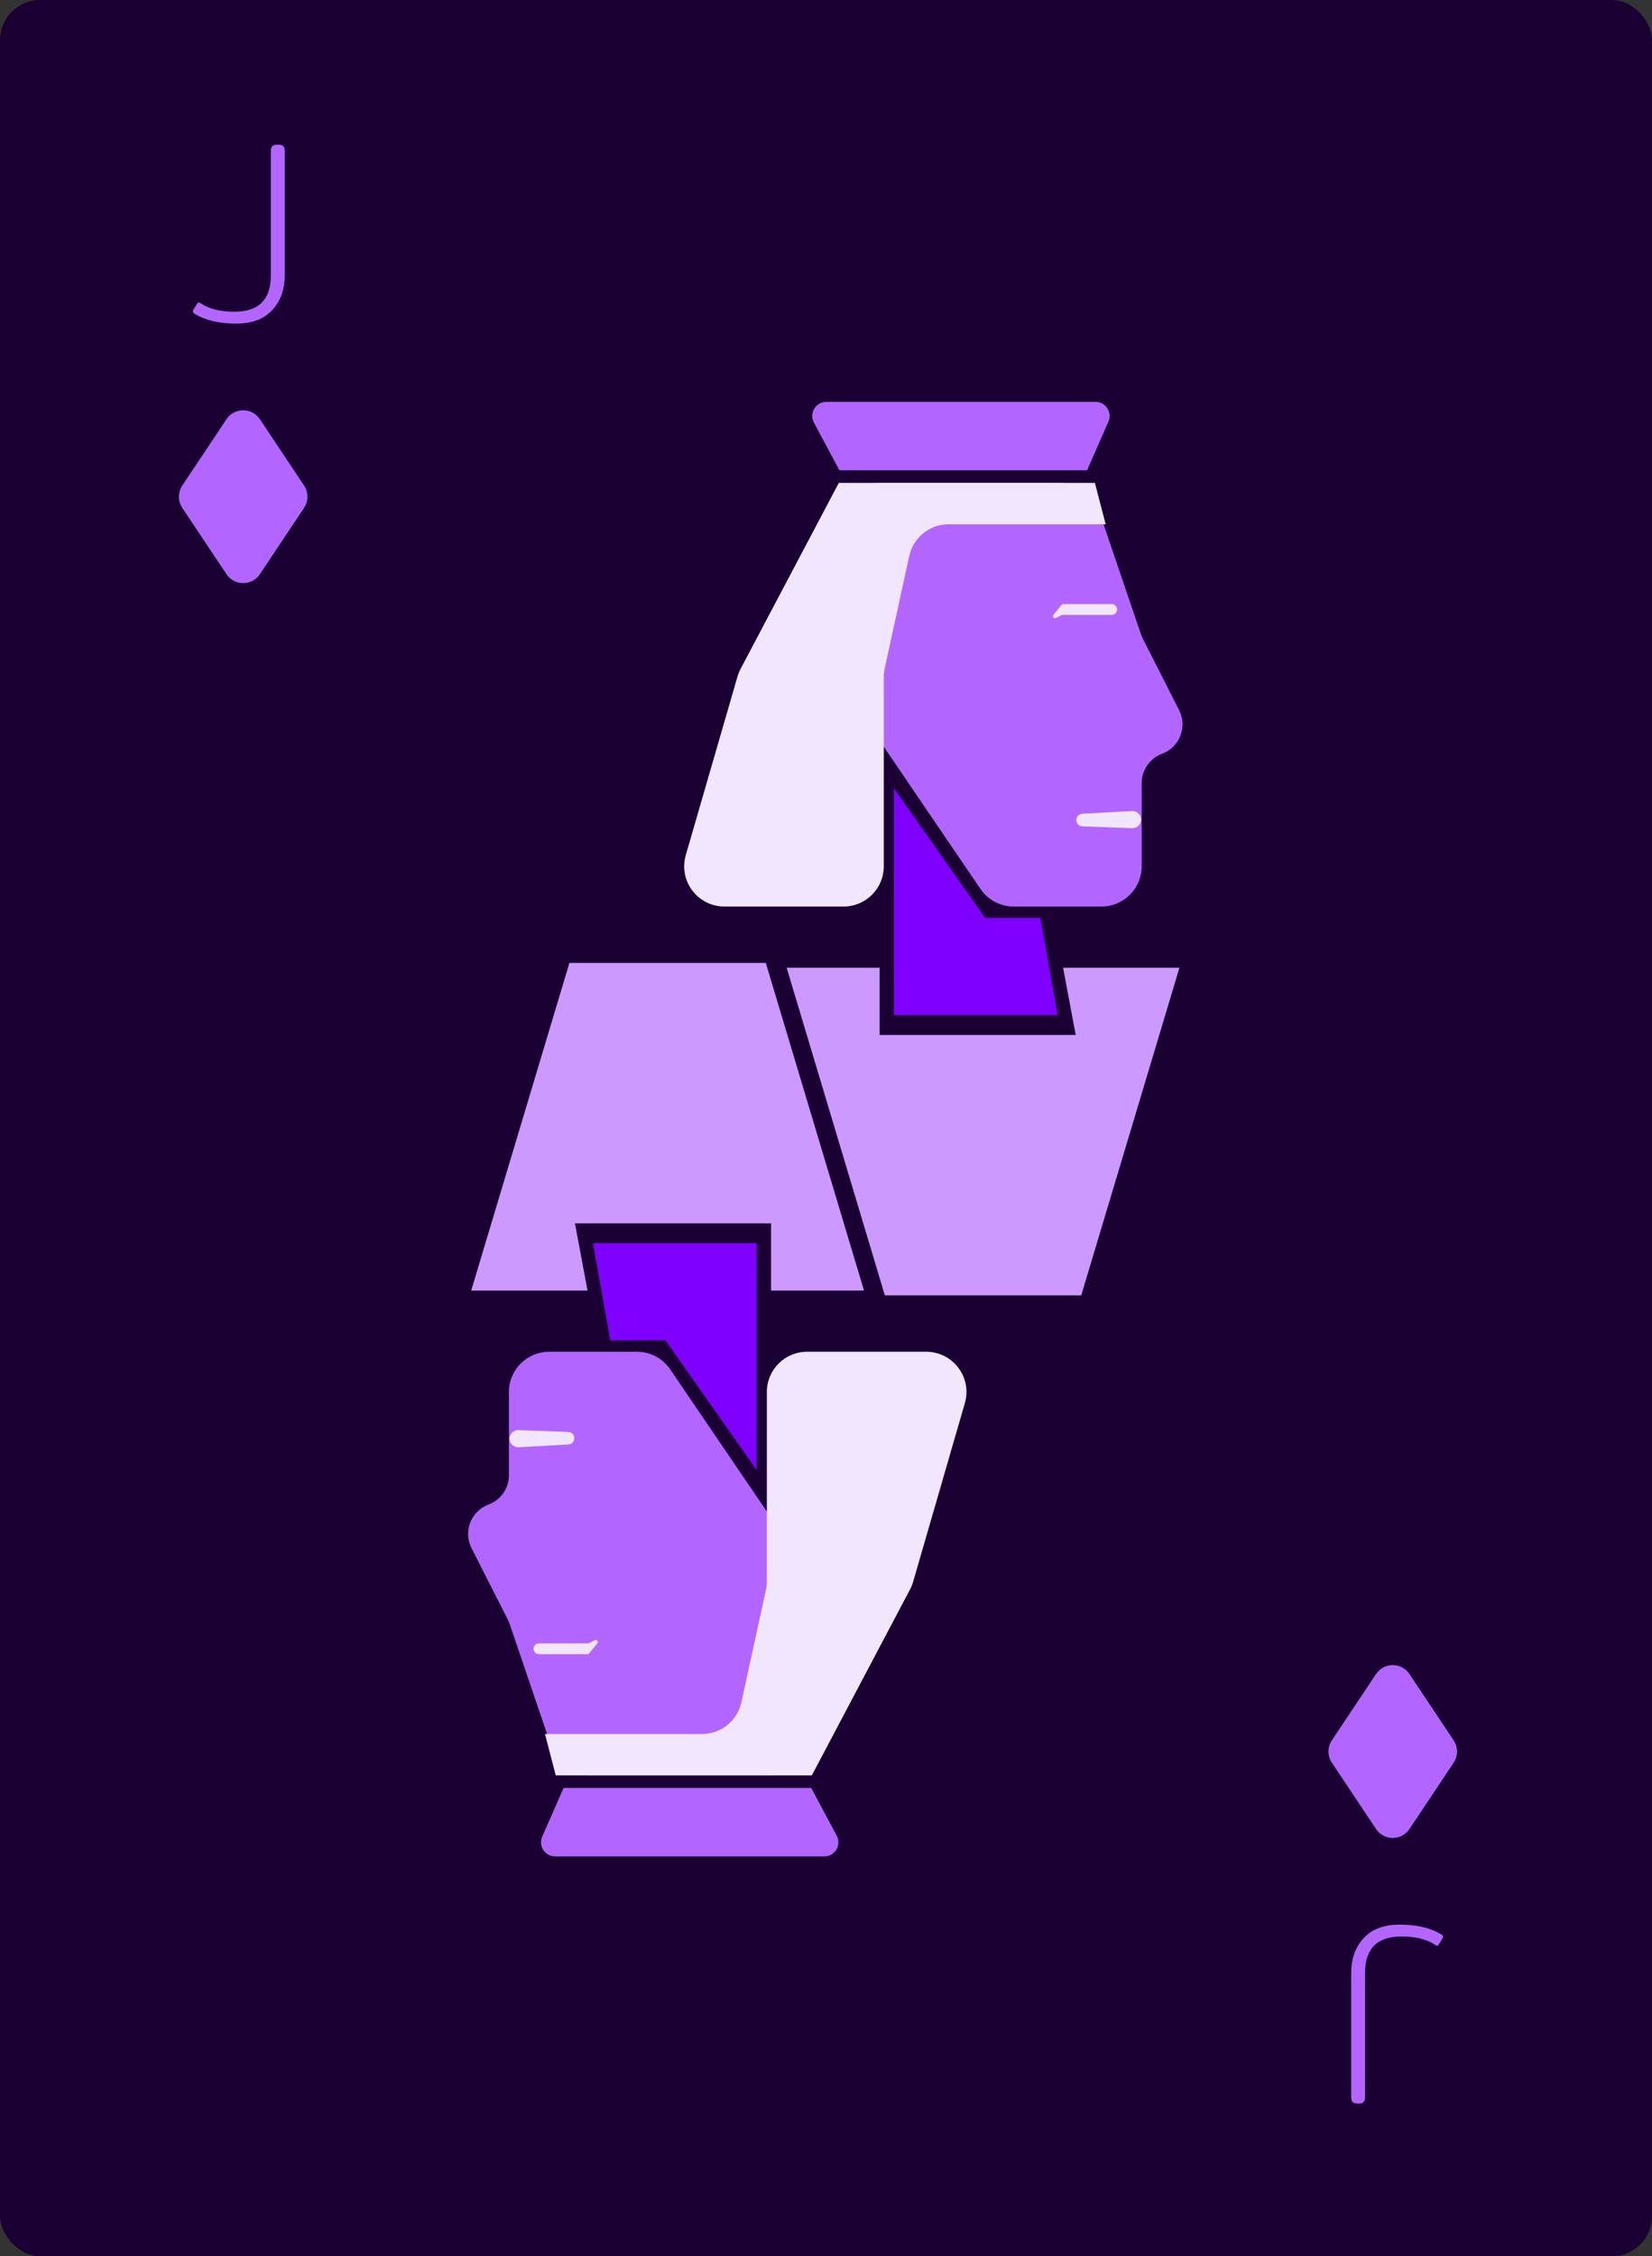 <svg width="822" height="1122" viewBox="0 0 822 1122" fill="none" xmlns="http://www.w3.org/2000/svg">
<rect x="0" y="0" width="822" height="1122" fill="#333333" stroke="none"/>
<rect width="822" height="1122" rx="20" fill="#1A0033"/>
<g clip-path="url(#clip0_28_1192)">
<path d="M117.487 160.92C109.039 160.92 102.17 159.299 96.879 156.056C95.94 155.544 95.727 154.861 96.239 154.008L98.031 151.192C98.287 150.68 98.586 150.424 98.927 150.424C99.183 150.424 99.482 150.552 99.823 150.808C101.871 152.173 104.346 153.24 107.247 154.008C110.234 154.691 113.306 155.032 116.463 155.032C122.607 155.032 127.172 153.539 130.159 150.552C133.231 147.565 134.767 143.043 134.767 136.984V74.904C134.767 72.941 135.748 71.96 137.711 71.96H138.735C140.698 71.96 141.679 72.941 141.679 74.904V136.728C141.679 143.981 139.588 149.827 135.407 154.264C131.311 158.701 125.338 160.92 117.487 160.92Z" fill="#B366FF"/>
<path d="M112.679 208.481C116.638 202.543 125.362 202.543 129.321 208.481L151.302 241.453C153.541 244.812 153.541 249.188 151.302 252.547L129.321 285.519C125.362 291.457 116.638 291.457 112.679 285.519L90.698 252.547C88.459 249.188 88.459 244.812 90.698 241.453L112.679 208.481Z" fill="#B366FF"/>
<path d="M696.513 957.08C704.961 957.08 711.83 958.701 717.121 961.944C718.06 962.456 718.273 963.139 717.761 963.992L715.969 966.808C715.713 967.32 715.414 967.576 715.073 967.576C714.817 967.576 714.518 967.448 714.177 967.192C712.129 965.827 709.654 964.76 706.753 963.992C703.766 963.309 700.694 962.968 697.537 962.968C691.393 962.968 686.828 964.461 683.841 967.448C680.769 970.435 679.233 974.957 679.233 981.016V1043.1C679.233 1045.06 678.252 1046.04 676.289 1046.04H675.265C673.302 1046.04 672.321 1045.06 672.321 1043.1V981.272C672.321 974.019 674.412 968.173 678.593 963.736C682.689 959.299 688.662 957.08 696.513 957.08Z" fill="#B366FF"/>
<path d="M701.321 909.519C697.362 915.457 688.638 915.457 684.679 909.519L662.698 876.547C660.459 873.188 660.459 868.812 662.698 865.453L684.679 832.481C688.638 826.543 697.362 826.543 701.321 832.481L723.302 865.453C725.541 868.812 725.541 873.188 723.302 876.547L701.321 909.519Z" fill="#B366FF"/>
</g>
<path d="M527.781 240.13H437.674C426.628 240.13 417.674 249.084 417.674 260.13V332.722C417.674 336.734 418.88 340.654 421.137 343.971L487.847 442.045C491.571 447.519 497.763 450.796 504.384 450.796H548.09C559.135 450.796 568.09 441.842 568.09 430.796V389.416C568.09 382.905 572.14 377.081 578.244 374.816C586.969 371.578 590.925 361.461 586.711 353.163L568.733 317.764C568.305 316.92 567.936 316.047 567.632 315.151L546.715 253.687C543.956 245.581 536.344 240.13 527.781 240.13Z" fill="#B366FF"/>
<path d="M535.539 407.8C535.539 406.141 536.835 404.771 538.491 404.679L563.255 403.304C565.705 403.167 567.765 405.117 567.765 407.57C567.765 409.992 565.754 411.93 563.334 411.841L538.548 410.923C536.869 410.86 535.539 409.481 535.539 407.8Z" fill="#F2E6FF"/>
<path d="M540.91 233.864H417.674L404.984 210.149C402.489 205.486 405.868 199.847 411.156 199.847H545.116C550.167 199.847 553.555 205.033 551.526 209.659L540.91 233.864Z" fill="#B366FF"/>
<path d="M544.789 240.13L550.16 260.719H471.968C462.568 260.719 454.437 267.265 452.429 276.448L440.216 332.312C439.909 333.715 439.755 335.147 439.755 336.583V430.796C439.755 441.842 430.8 450.796 419.755 450.796H360.442C347.124 450.796 337.526 438.022 341.232 425.23L366.973 336.39C367.352 335.082 367.864 333.816 368.501 332.611L417.375 240.13H544.789Z" fill="#F2E6FF"/>
<path fill-rule="evenodd" clip-rule="evenodd" d="M528.99 300.406C528.69 300.406 528.405 300.541 528.215 300.774L524.105 305.814C523.427 306.646 524.357 307.816 525.321 307.344L528.307 305.879C528.444 305.812 528.595 305.777 528.748 305.777H553.144C554.627 305.777 555.83 304.574 555.83 303.091C555.83 301.608 554.627 300.406 553.144 300.406H528.99Z" fill="#F2E6FF"/>
<path d="M490.183 456.465L444.827 392.012V504.805H526.289L517.635 456.465H490.183Z" fill="#8000FF"/>
<path d="M437.666 514.652V481.232H391.415L440.277 644.155H489.139H538.001L586.863 481.232H528.974L535.241 514.652H437.666Z" fill="#CC99FF"/>
<path d="M293.541 882.87H383.649C394.695 882.87 403.649 873.915 403.649 862.87V790.277C403.649 786.265 402.442 782.346 400.186 779.029L333.475 680.955C329.751 675.481 323.559 672.204 316.938 672.204H273.233C262.187 672.204 253.233 681.158 253.233 692.204V733.583C253.233 740.094 249.182 745.918 243.078 748.184C234.353 751.422 230.397 761.539 234.611 769.837L252.589 805.236C253.018 806.08 253.386 806.953 253.691 807.849L274.608 869.313C277.366 877.419 284.979 882.87 293.541 882.87Z" fill="#B366FF"/>
<path d="M285.784 715.2C285.784 716.859 284.488 718.228 282.832 718.32L258.067 719.696C255.618 719.832 253.557 717.883 253.557 715.429C253.557 713.007 255.568 711.069 257.989 711.159L282.774 712.077C284.454 712.139 285.784 713.519 285.784 715.2Z" fill="#F2E6FF"/>
<path d="M280.412 889.136H403.649L416.338 912.85C418.833 917.513 415.455 923.153 410.166 923.153H276.207C271.156 923.153 267.767 917.967 269.796 913.341L280.412 889.136Z" fill="#B366FF"/>
<path d="M276.533 882.87L271.162 862.28H349.355C358.754 862.28 366.886 855.735 368.893 846.552L381.106 790.688C381.413 789.285 381.568 787.853 381.568 786.417V692.204C381.568 681.158 390.522 672.204 401.568 672.204H460.88C474.199 672.204 483.797 684.977 480.09 697.77L454.349 786.61C453.97 787.918 453.458 789.184 452.822 790.389L403.947 882.87H276.533Z" fill="#F2E6FF"/>
<path fill-rule="evenodd" clip-rule="evenodd" d="M292.332 822.594C292.633 822.594 292.917 822.459 293.107 822.226L297.217 817.186C297.895 816.354 296.965 815.183 296.002 815.656L293.015 817.121C292.878 817.188 292.728 817.223 292.575 817.223H268.178C266.695 817.223 265.493 818.426 265.493 819.909C265.493 821.392 266.695 822.594 268.178 822.594H292.332Z" fill="#F2E6FF"/>
<path d="M331.139 666.534L376.495 730.987V618.195H295.034L303.687 666.534H331.139Z" fill="#8000FF"/>
<path d="M383.657 608.347V641.768H429.908L381.046 478.845H332.184H283.322L234.46 641.768H292.348L286.082 608.347H383.657Z" fill="#CC99FF"/>
<defs>
<clipPath id="clip0_28_1192">
<rect width="722" height="1022" fill="white" transform="translate(46 48)"/>
</clipPath>
</defs>
</svg>
